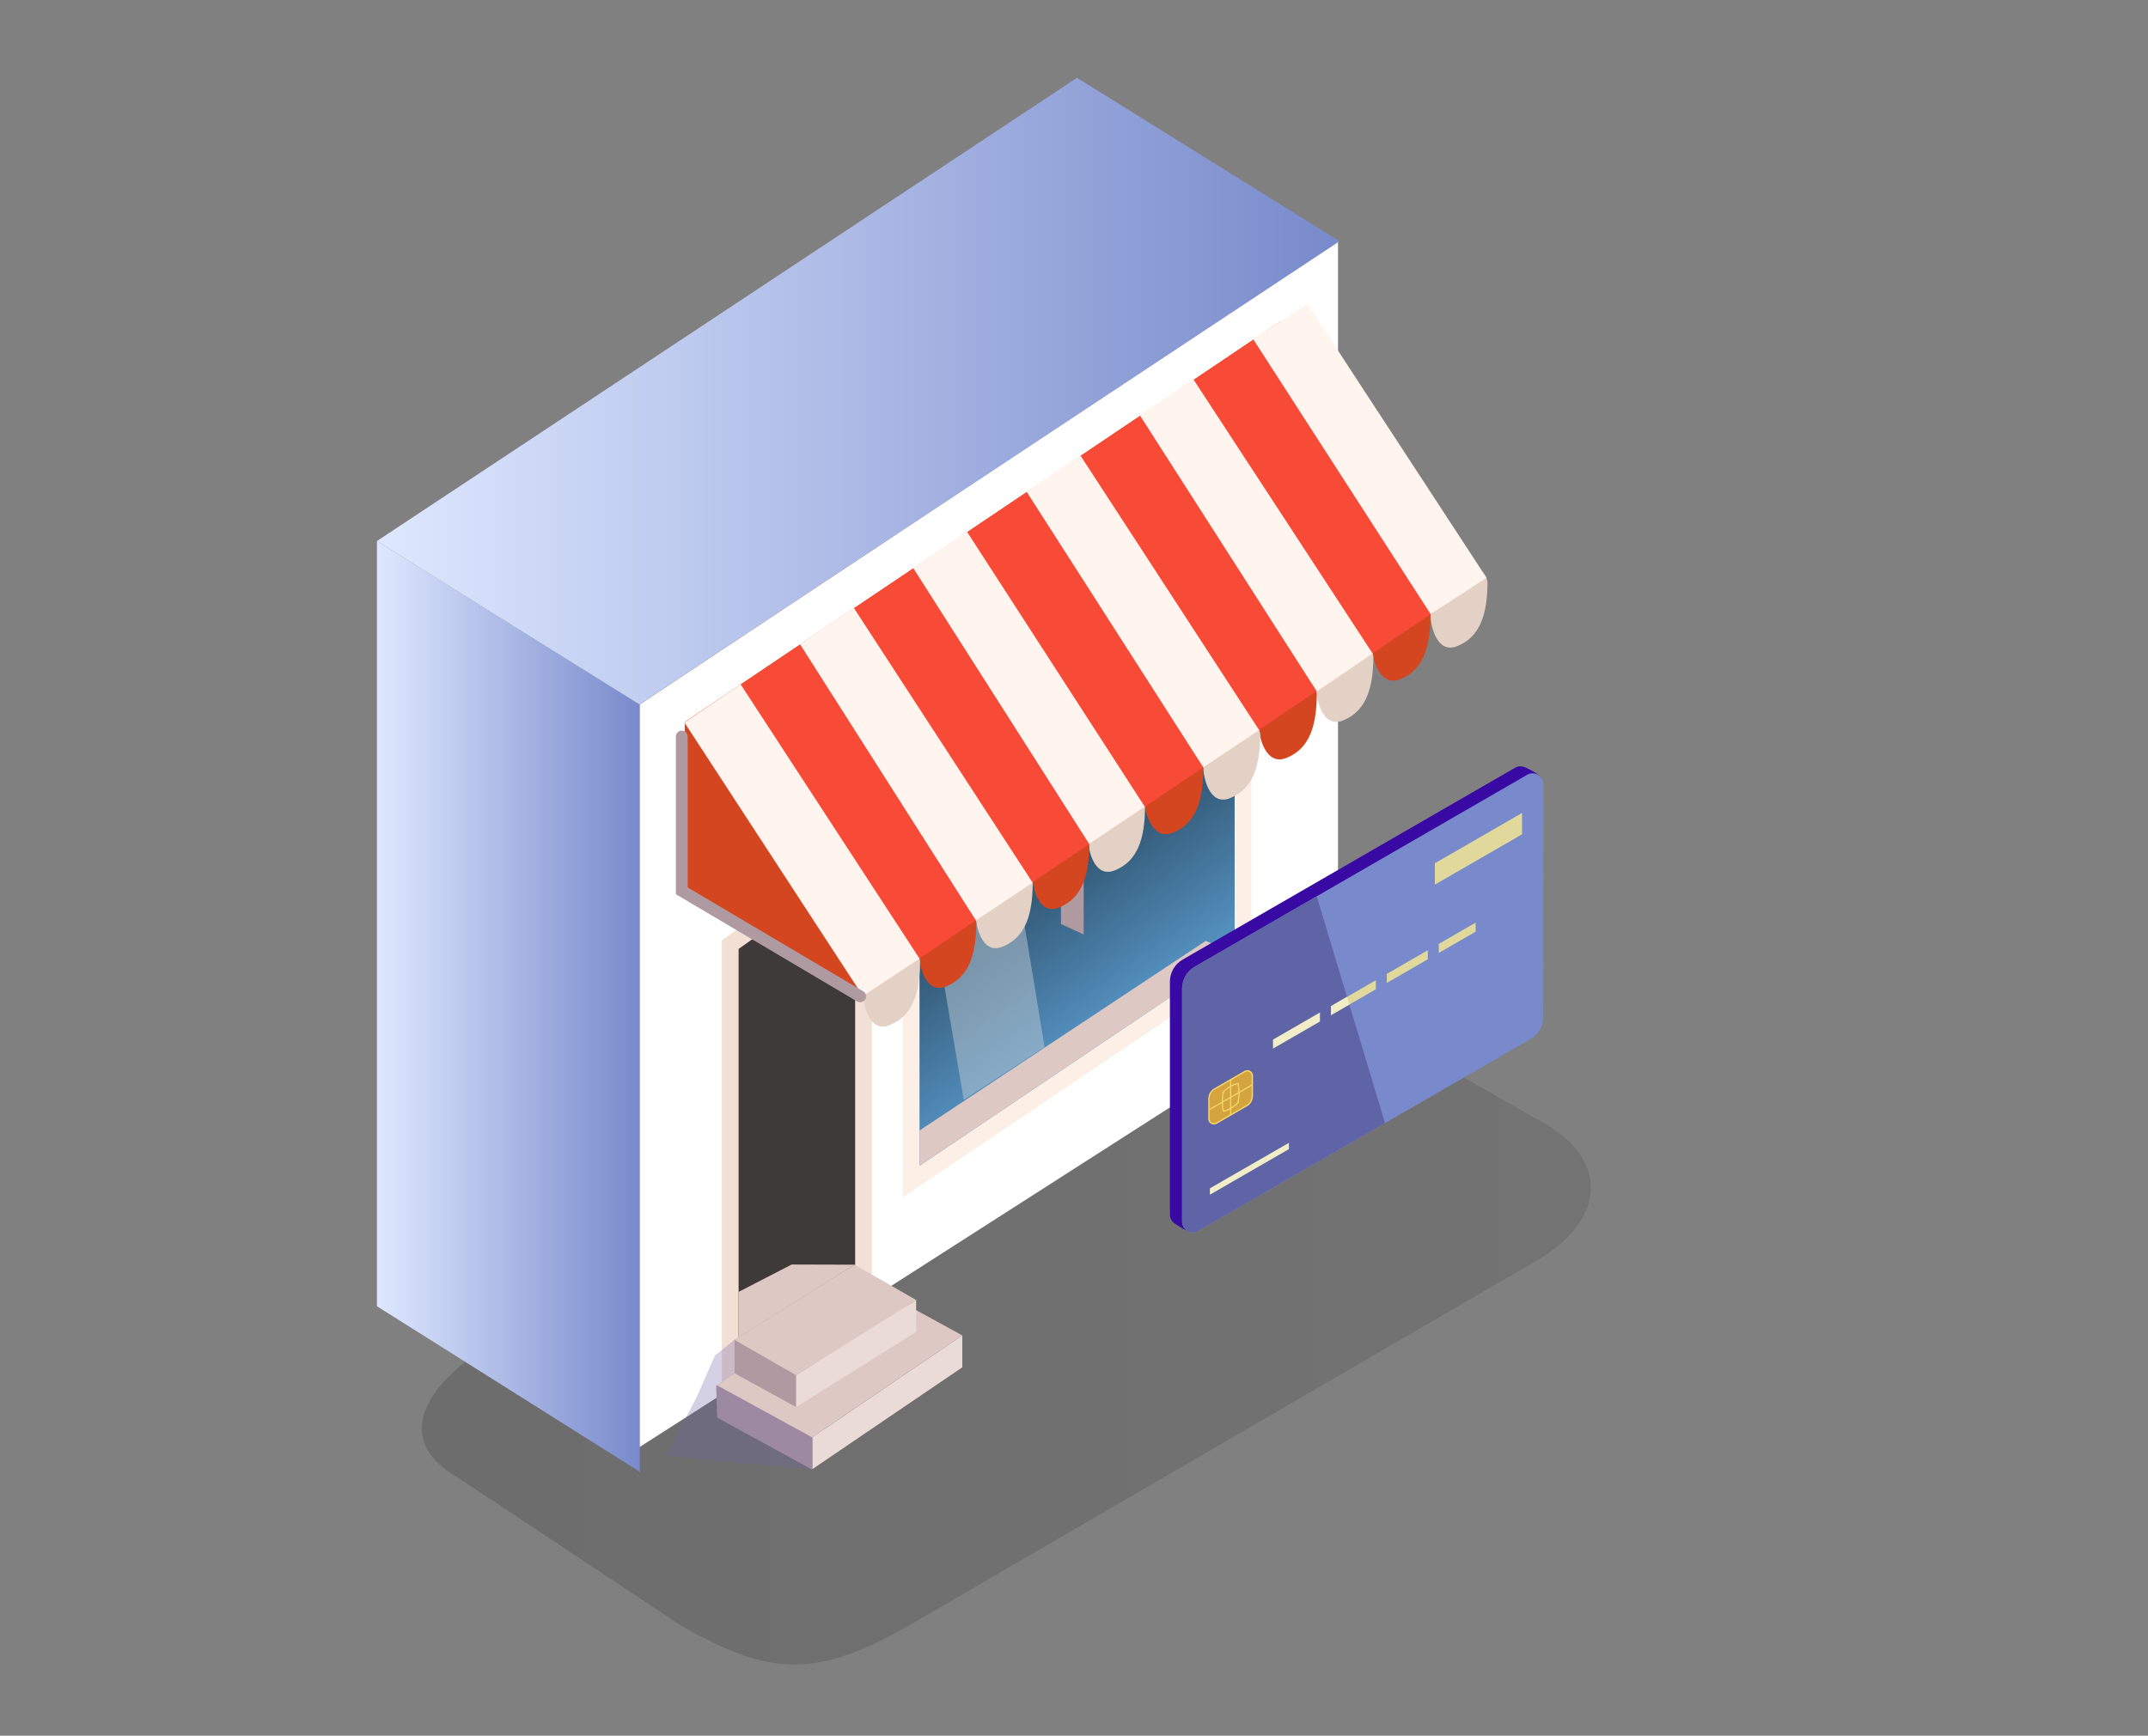 <?xml version="1.0" encoding="utf-8"?>
<!-- Generator: Adobe Illustrator 16.0.0, SVG Export Plug-In . SVG Version: 6.00 Build 0)  -->
<!DOCTYPE svg PUBLIC "-//W3C//DTD SVG 1.1//EN" "http://www.w3.org/Graphics/SVG/1.1/DTD/svg11.dtd">
<svg version="1.1" xmlns="http://www.w3.org/2000/svg" xmlns:xlink="http://www.w3.org/1999/xlink" x="0px" y="0px"
	 width="204.13px" height="164.992px" viewBox="0 0 204.13 164.992" enable-background="new 0 0 204.13 164.992"
	 xml:space="preserve">
<rect x="0" y="0" width="204.13" height="164.992" fill="#808080" stroke="none"/>
<g id="Layer_2">
</g>
<g id="Layer_1">
	<defs>
		<filter id="Adobe_OpacityMaskFilter" filterUnits="userSpaceOnUse" x="40.083" y="90.772" width="111.099" height="67.45">
			<feFlood  style="flood-color:white;flood-opacity:1" result="back"/>
			<feBlend  in="SourceGraphic" in2="back" mode="normal"/>
		</filter>
	</defs>
	<mask maskUnits="userSpaceOnUse" x="40.083" y="90.772" width="111.099" height="67.45" id="SVGID_1_">
		<g filter="url(#Adobe_OpacityMaskFilter)">
			<defs>
				<filter id="Adobe_OpacityMaskFilter_1_" filterUnits="userSpaceOnUse" x="4.325" y="71.016" width="144.363" height="85.599">
					<feFlood  style="flood-color:white;flood-opacity:1" result="back"/>
					<feBlend  in="SourceGraphic" in2="back" mode="normal"/>
				</filter>
			</defs>
			<mask maskUnits="userSpaceOnUse" x="4.325" y="71.016" width="144.363" height="85.599" id="SVGID_1_">
			</mask>
			<linearGradient id="SVGID_2_" gradientUnits="userSpaceOnUse" x1="76.507" y1="156.615" x2="76.507" y2="71.017">
				<stop  offset="0" style="stop-color:#FFFFFF"/>
				<stop  offset="0.016" style="stop-color:#F3F3F3"/>
				<stop  offset="0.091" style="stop-color:#C1C1C1"/>
				<stop  offset="0.171" style="stop-color:#939393"/>
				<stop  offset="0.255" style="stop-color:#6B6B6B"/>
				<stop  offset="0.343" style="stop-color:#4A4A4A"/>
				<stop  offset="0.437" style="stop-color:#2F2F2F"/>
				<stop  offset="0.539" style="stop-color:#1A1A1A"/>
				<stop  offset="0.653" style="stop-color:#0B0B0B"/>
				<stop  offset="0.788" style="stop-color:#030303"/>
				<stop  offset="1" style="stop-color:#000000"/>
			</linearGradient>
			<path mask="url(#SVGID_1_)" fill="url(#SVGID_2_)" d="M9.124,122.765l52.203,30.094c8.694,5.008,19.405,5.008,28.101,0
				l54.46-31.396c6.4-3.69,6.4-12.911,0-16.598l-52.2-30.091c-8.694-5.01-19.405-5.01-28.103,0L9.124,106.169
				C2.726,109.857,2.726,119.076,9.124,122.765z"/>
		</g>
	</mask>
	<linearGradient id="SVGID_3_" gradientUnits="userSpaceOnUse" x1="40.083" y1="124.497" x2="151.182" y2="124.497">
		<stop  offset="0" style="stop-color:#000000;stop-opacity:0.3"/>
		<stop  offset="1" style="stop-color:#000000;stop-opacity:0.2"/>
	</linearGradient>
	<path opacity="0.5" fill="url(#SVGID_3_)" d="M43.407,140.381l21.31,14.138c8.695,5.01,13.141,4.899,21.836-0.11l59.402-34.535
		c6.399-3.688,7.215-9.395,0.814-13.083l-23.354-13.335c-8.693-5.01-13.133-2.359-21.827,2.652l-54.462,31.396
		C40.729,131.189,37.009,136.691,43.407,140.381z"/>
	<polygon fill="#FFFFFF" points="127.154,95.034 127.154,22.93 59.882,67.574 59.882,138.128 	"/>
	<linearGradient id="SVGID_4_" gradientUnits="userSpaceOnUse" x1="35.821" y1="95.668" x2="60.807" y2="95.668">
		<stop  offset="0" style="stop-color:#DEE8FF"/>
		<stop  offset="1" style="stop-color:#788ACB"/>
	</linearGradient>
	<polygon fill="url(#SVGID_4_)" points="60.807,139.908 35.821,124.167 35.821,51.429 60.807,66.977 	"/>
	<linearGradient id="SVGID_5_" gradientUnits="userSpaceOnUse" x1="35.821" y1="37.179" x2="127.301" y2="37.179">
		<stop  offset="0" style="stop-color:#DEE8FF"/>
		<stop  offset="1" style="stop-color:#788ACB"/>
	</linearGradient>
	<polygon fill="url(#SVGID_5_)" points="35.821,51.429 102.348,7.395 127.301,22.93 60.771,66.963 	"/>
	<g>
		<polygon fill="#3D3A39" points="82.064,126.945 82.064,80.828 69.394,89.789 69.394,133.474 		"/>
		<path fill="#F2E0D4" d="M81.265,82.371v44.084l-11.074,5.707V90.204L81.265,82.371L81.265,82.371z M82.862,79.283l-2.521,1.783
			l-11.075,7.833l-0.673,0.479v0.827v41.958v2.623l2.331-1.201l11.072-5.705l0.866-0.446v-0.978V82.371V79.283L82.862,79.283z"/>
	</g>
	<polygon fill="#DDC8C3" points="70.193,127.309 81.207,120.216 75.238,120.199 70.193,122.804 	"/>
	<g>
		
			<linearGradient id="SVGID_6_" gradientUnits="userSpaceOnUse" x1="-846.108" y1="103.25" x2="-812.294" y2="54.605" gradientTransform="matrix(-1 0 0 1 -730.029 0)">
			<stop  offset="0.005" style="stop-color:#70C0FF"/>
			<stop  offset="0.198" style="stop-color:#538FBE"/>
			<stop  offset="0.414" style="stop-color:#365D7B"/>
			<stop  offset="0.611" style="stop-color:#1F3546"/>
			<stop  offset="0.78" style="stop-color:#0E1820"/>
			<stop  offset="0.915" style="stop-color:#040609"/>
			<stop  offset="1" style="stop-color:#000000"/>
		</linearGradient>
		<polygon fill="url(#SVGID_6_)" points="118.133,91.088 118.133,54.708 86.587,76.501 86.587,112.322 		"/>
		<path fill="#FCEFE6" d="M117.332,56.232v34.43l-29.948,20.157V76.921L117.332,56.232L117.332,56.232z M118.932,53.183
			l-2.508,1.733L86.477,75.604l-0.691,0.479v0.838v33.897v3.004l2.491-1.676l29.949-20.159l0.706-0.476v-0.851v-34.43V53.183
			L118.932,53.183z"/>
	</g>
	<g>
		<polygon fill="#AF9AA1" points="82.395,121.982 77.217,139.715 68.164,134.759 68.058,131.724 		"/>
		<polygon opacity="0.3" fill="#7466A4" points="66.251,132.704 67.941,128.857 69.8,127.362 82.373,122.566 77.217,139.715 
			63.314,138.387 		"/>
		<polygon fill="#EADBD6" points="91.449,126.938 91.449,129.973 77.222,139.638 77.222,136.605 		"/>
		<polygon fill="#DDC8C3" points="82.395,121.982 91.449,126.938 77.178,136.626 68.122,131.671 		"/>
		<g>
			<polygon fill="#AF9AA1" points="81.207,120.216 75.655,133.755 69.813,130.543 69.8,127.362 			"/>
			<polygon fill="#EADBD6" points="87.062,123.572 87.062,126.609 75.655,133.755 75.655,130.72 			"/>
			<polygon fill="#DDC8C3" points="81.207,120.216 87.062,123.572 75.655,130.72 69.8,127.362 			"/>
		</g>
	</g>
	<polygon fill="#DDC8C3" points="87.384,110.819 117.332,90.662 114.584,89.44 87.384,107.46 	"/>
	<polygon fill="#AF9AA1" points="100.827,87.833 102.987,88.828 102.987,60.797 100.827,62.696 	"/>
	<g>
		<g>
			<g opacity="0.5">
				<polygon fill="#BDCAD3" points="91.592,104.549 99.271,99.533 96.6,83.294 94.45,84.74 88.775,88.034 				"/>
			</g>
		</g>
	</g>
	<g>
		<path fill="#E3D1C5" d="M135.942,58.445c-0.012,0.898,0.558,3.766,2.533,2.979c2.188-0.876,2.856-3.022,2.887-5.998
			c0.03-2.974-13.821-7.971-15.945-7.994C123.293,47.41,135.974,55.472,135.942,58.445z"/>
		<path fill="#D34620" d="M130.398,61.61c-0.01,0.898,0.684,3.747,2.658,2.96c2.187-0.873,2.854-3.022,2.886-5.997
			c0.03-2.974-13.821-7.97-15.944-7.994C117.872,50.556,130.431,58.637,130.398,61.61z"/>
		<path fill="#E3D1C5" d="M125.096,65.507c-0.011,0.898,0.559,3.768,2.53,2.979c2.19-0.874,2.856-3.022,2.889-5.996
			c0.03-2.975-13.821-7.972-15.947-7.994C112.444,54.472,125.127,62.534,125.096,65.507z"/>
		<path fill="#D34620" d="M119.655,69.14c-0.011,0.897,0.623,3.692,2.598,2.907c2.188-0.875,2.854-3.022,2.885-5.998
			c0.031-2.974-13.818-7.971-15.944-7.994C107.068,58.033,119.687,66.167,119.655,69.14z"/>
		<path fill="#E3D1C5" d="M114.347,72.897c-0.011,0.896,0.563,3.764,2.533,2.977c2.19-0.873,2.854-3.021,2.886-5.997
			c0.034-2.974-13.82-7.969-15.945-7.993C101.696,61.86,114.38,69.923,114.347,72.897z"/>
		<path fill="#D34620" d="M108.769,76.236c-0.009,0.896,0.722,3.708,2.694,2.922c2.19-0.875,2.853-3.022,2.889-5.996
			c0.03-2.977-13.823-7.973-15.949-7.994C96.282,65.143,108.799,73.262,108.769,76.236z"/>
		<path fill="#E3D1C5" d="M103.397,79.762c-0.009,0.898,0.561,3.765,2.534,2.978c2.19-0.874,2.854-3.021,2.885-5.996
			c0.033-2.974-13.819-7.972-15.943-7.995C90.748,68.727,103.43,76.788,103.397,79.762z"/>
		<path fill="#D34620" d="M98.104,83.294c-0.013,0.897,0.558,3.766,2.529,2.979c2.19-0.875,2.854-3.022,2.889-5.996
			c0.031-2.976-13.823-7.973-15.946-7.997C85.454,72.259,98.137,80.322,98.104,83.294z"/>
		<path fill="#E3D1C5" d="M92.726,87.021c-0.01,0.896,0.558,3.765,2.533,2.976c2.188-0.875,2.854-3.021,2.885-5.996
			c0.032-2.973-13.823-7.972-15.943-7.995C80.073,75.984,92.757,84.046,92.726,87.021z"/>
		<path fill="#D34620" d="M87.362,90.794c-0.011,0.896,0.56,3.762,2.533,2.976c2.189-0.875,2.854-3.022,2.887-5.998
			c0.031-2.972-13.821-7.97-15.946-7.992C74.711,79.757,87.394,87.816,87.362,90.794z"/>
		<path fill="#E3D1C5" d="M82.017,94.468c-0.01,0.896,0.559,3.766,2.533,2.977c2.188-0.872,2.854-3.021,2.885-5.998
			c0.032-2.971-13.819-7.968-15.944-7.993C69.365,83.432,82.048,91.494,82.017,94.468z"/>
		<g>
			<polygon fill="#D34620" points="65.074,84.958 82.088,94.663 121.703,30.548 65.074,68.627 			"/>
			<polygon fill="#F74A37" points="82.023,94.71 138.621,56.601 121.623,30.594 65.043,68.674 			"/>
			<g>
				<g>
					<polygon fill="#FFF5EE" points="135.964,58.39 141.264,54.917 124.248,28.88 119.088,32.234 					"/>
				</g>
				<g>
					<polygon fill="#FFF5EE" points="125.138,65.726 130.452,62.13 113.416,36.068 108.324,39.479 					"/>
				</g>
				<g>
					<polygon fill="#FFF5EE" points="114.358,72.953 119.663,69.406 102.654,43.266 97.557,46.736 					"/>
				</g>
				<g>
					<polygon fill="#FFF5EE" points="103.52,80.242 108.799,76.692 91.896,50.546 86.782,53.993 					"/>
				</g>
				<g>
					<polygon fill="#FFF5EE" points="92.753,87.506 98.137,83.905 81.145,57.791 76.027,61.237 					"/>
				</g>
				<g>
					<polygon fill="#FFF5EE" points="82.023,94.71 87.388,91.124 70.381,65.048 65.043,68.674 					"/>
				</g>
			</g>
		</g>
	</g>
	<g>
		<path fill="#AF9AA1" d="M81.742,95.271c0.193,0,0.381-0.096,0.484-0.275c0.159-0.267,0.071-0.611-0.197-0.77l-16.676-9.868V70.014
			c0-0.311-0.251-0.563-0.561-0.563c-0.313,0-0.563,0.252-0.563,0.563V85l17.226,10.195C81.545,95.248,81.645,95.271,81.742,95.271z
			"/>
	</g>
	<g>
		<path fill="#3809A3" d="M143.979,72.981l-31.591,18.238c-0.748,0.432-1.208,1.23-1.208,2.096v22.134
			c0,0.38,0.195,0.689,0.474,0.866c0.303,0.19,1.4,0.969,1.752,0.766l30.896-18.986c0.744-0.43,1.205-1.229,1.205-2.092
			l1.016-21.871c0-0.457-1.301-1.08-1.673-1.223C144.579,72.807,144.264,72.815,143.979,72.981z"/>
		<path fill="#788ACB" d="M145.135,73.649l-31.591,18.239c-0.748,0.432-1.208,1.231-1.208,2.095l0.001,22.135
			c-0.004,0.79,0.849,1.279,1.526,0.887l31.595-18.24c0.744-0.43,1.204-1.229,1.204-2.094l0.005-22.137
			C146.664,73.747,145.813,73.256,145.135,73.649z"/>
		<path fill="#5E64A6" d="M131.619,106.752l-17.758,10.252c-0.678,0.39-1.524-0.094-1.524-0.885V93.983
			c0-0.866,0.458-1.663,1.205-2.096l11.59-6.689l2.88,9.563l0.219,0.729l2.064,6.852l0.169,0.571L131.619,106.752z"/>
		<g>
			<path fill="#F8D868" d="M115.36,106.895c-0.296-0.001-0.536-0.242-0.536-0.537v-1.914c0-0.405,0.219-0.783,0.569-0.984
				l2.88-1.664c0.082-0.047,0.175-0.072,0.268-0.072c0.296,0,0.536,0.24,0.536,0.535v1.915c0,0.405-0.218,0.782-0.568,0.984
				l-2.882,1.663C115.545,106.869,115.452,106.895,115.36,106.895L115.36,106.895z"/>
			<path fill="#D4A43F" d="M115.566,106.717l2.882-1.664c0.314-0.182,0.508-0.517,0.508-0.88v-1.915
				c0-0.318-0.346-0.518-0.622-0.358l-2.882,1.664c-0.314,0.181-0.507,0.517-0.507,0.88v1.914
				C114.945,106.677,115.29,106.876,115.566,106.717z"/>
			<path fill="#F8D868" d="M118.956,103.205v-0.123l-1.164,0.679c-0.006-0.273-0.034-0.519-0.083-0.73
				c0.004,0,0.005-0.002,0.008-0.002c-0.003-0.016-0.003-0.032-0.007-0.048c-0.004-0.019-0.011-0.038-0.014-0.058
				c-0.209,0.031-0.445,0.117-0.694,0.25v-0.504l-0.104,0.061v0.504c-0.201,0.119-0.388,0.266-0.563,0.422
				c0.003-0.007,0.004-0.015,0.005-0.021c-0.038,0.051-0.083,0.096-0.138,0.131c-0.001,0.004-0.001,0.007-0.001,0.01
				c-0.007,0.006-0.013,0.011-0.02,0.016c0,0.004-0.001,0.006-0.002,0.008c0,0.014-0.005,0.027-0.007,0.042
				c0,0.04-0.003,0.081-0.01,0.122c0.005-0.005,0.009-0.008,0.012-0.012c-0.04,0.252-0.065,0.516-0.066,0.785l-1.163,0.66v0.123
				l1.163-0.662c0.005,0.273,0.035,0.52,0.083,0.731l-0.001,0.001c0.002,0.008,0.002,0.016,0.005,0.024
				c0.003,0.008,0.005,0.018,0.006,0.024h0.002c0.005,0.019,0.01,0.035,0.013,0.054c0.206-0.034,0.438-0.116,0.682-0.247v0.505
				l0.104-0.062v-0.504c0.261-0.152,0.499-0.342,0.711-0.55c0.001-0.03,0.011-0.058,0.015-0.087c0.001-0.006,0.004-0.012,0.004-0.02
				c0.005-0.025,0.005-0.053,0.015-0.078c-0.008,0.007-0.014,0.014-0.021,0.021c0.04-0.254,0.067-0.518,0.069-0.787L118.956,103.205
				z M116.897,105.324c-0.214,0.12-0.417,0.199-0.604,0.241c-0.049-0.221-0.079-0.48-0.08-0.77l0.684-0.395V105.324z
				 M116.897,104.278l-0.683,0.395c0.006-0.291,0.036-0.579,0.087-0.85c0.179-0.173,0.38-0.331,0.596-0.465V104.278z
				 M117.593,104.802c-0.178,0.17-0.376,0.325-0.591,0.456v-0.919l0.681-0.393C117.677,104.241,117.645,104.53,117.593,104.802z
				 M117.002,104.216v-0.923c0.215-0.121,0.419-0.2,0.604-0.242c0.05,0.221,0.079,0.48,0.081,0.77L117.002,104.216z"/>
		</g>
		<g>
			<polygon fill="#F2EDC9" points="125.437,97.103 120.975,99.679 120.975,98.821 125.437,96.245 			"/>
			<polygon fill="#F2EDC9" points="122.489,108.633 122.489,109.231 114.98,113.565 114.98,112.959 			"/>
			<polygon fill="#E0D99B" points="140.233,88.559 136.731,90.583 136.731,89.723 140.233,87.702 			"/>
			<polygon fill="#E0D99B" points="144.647,79.305 136.358,84.09 136.358,82.059 144.647,77.274 			"/>
			<polygon fill="#E0D99B" points="135.69,91.184 131.792,93.434 131.792,92.576 135.69,90.326 			"/>
		</g>
		<polygon fill="#E0D99B" points="126.479,95.643 126.479,96.501 130.75,94.036 130.75,93.177 		"/>
		<polygon fill="#F2EDC9" points="128.23,95.489 126.48,96.499 126.48,95.645 128.012,94.76 		"/>
	</g>
</g>
</svg>
